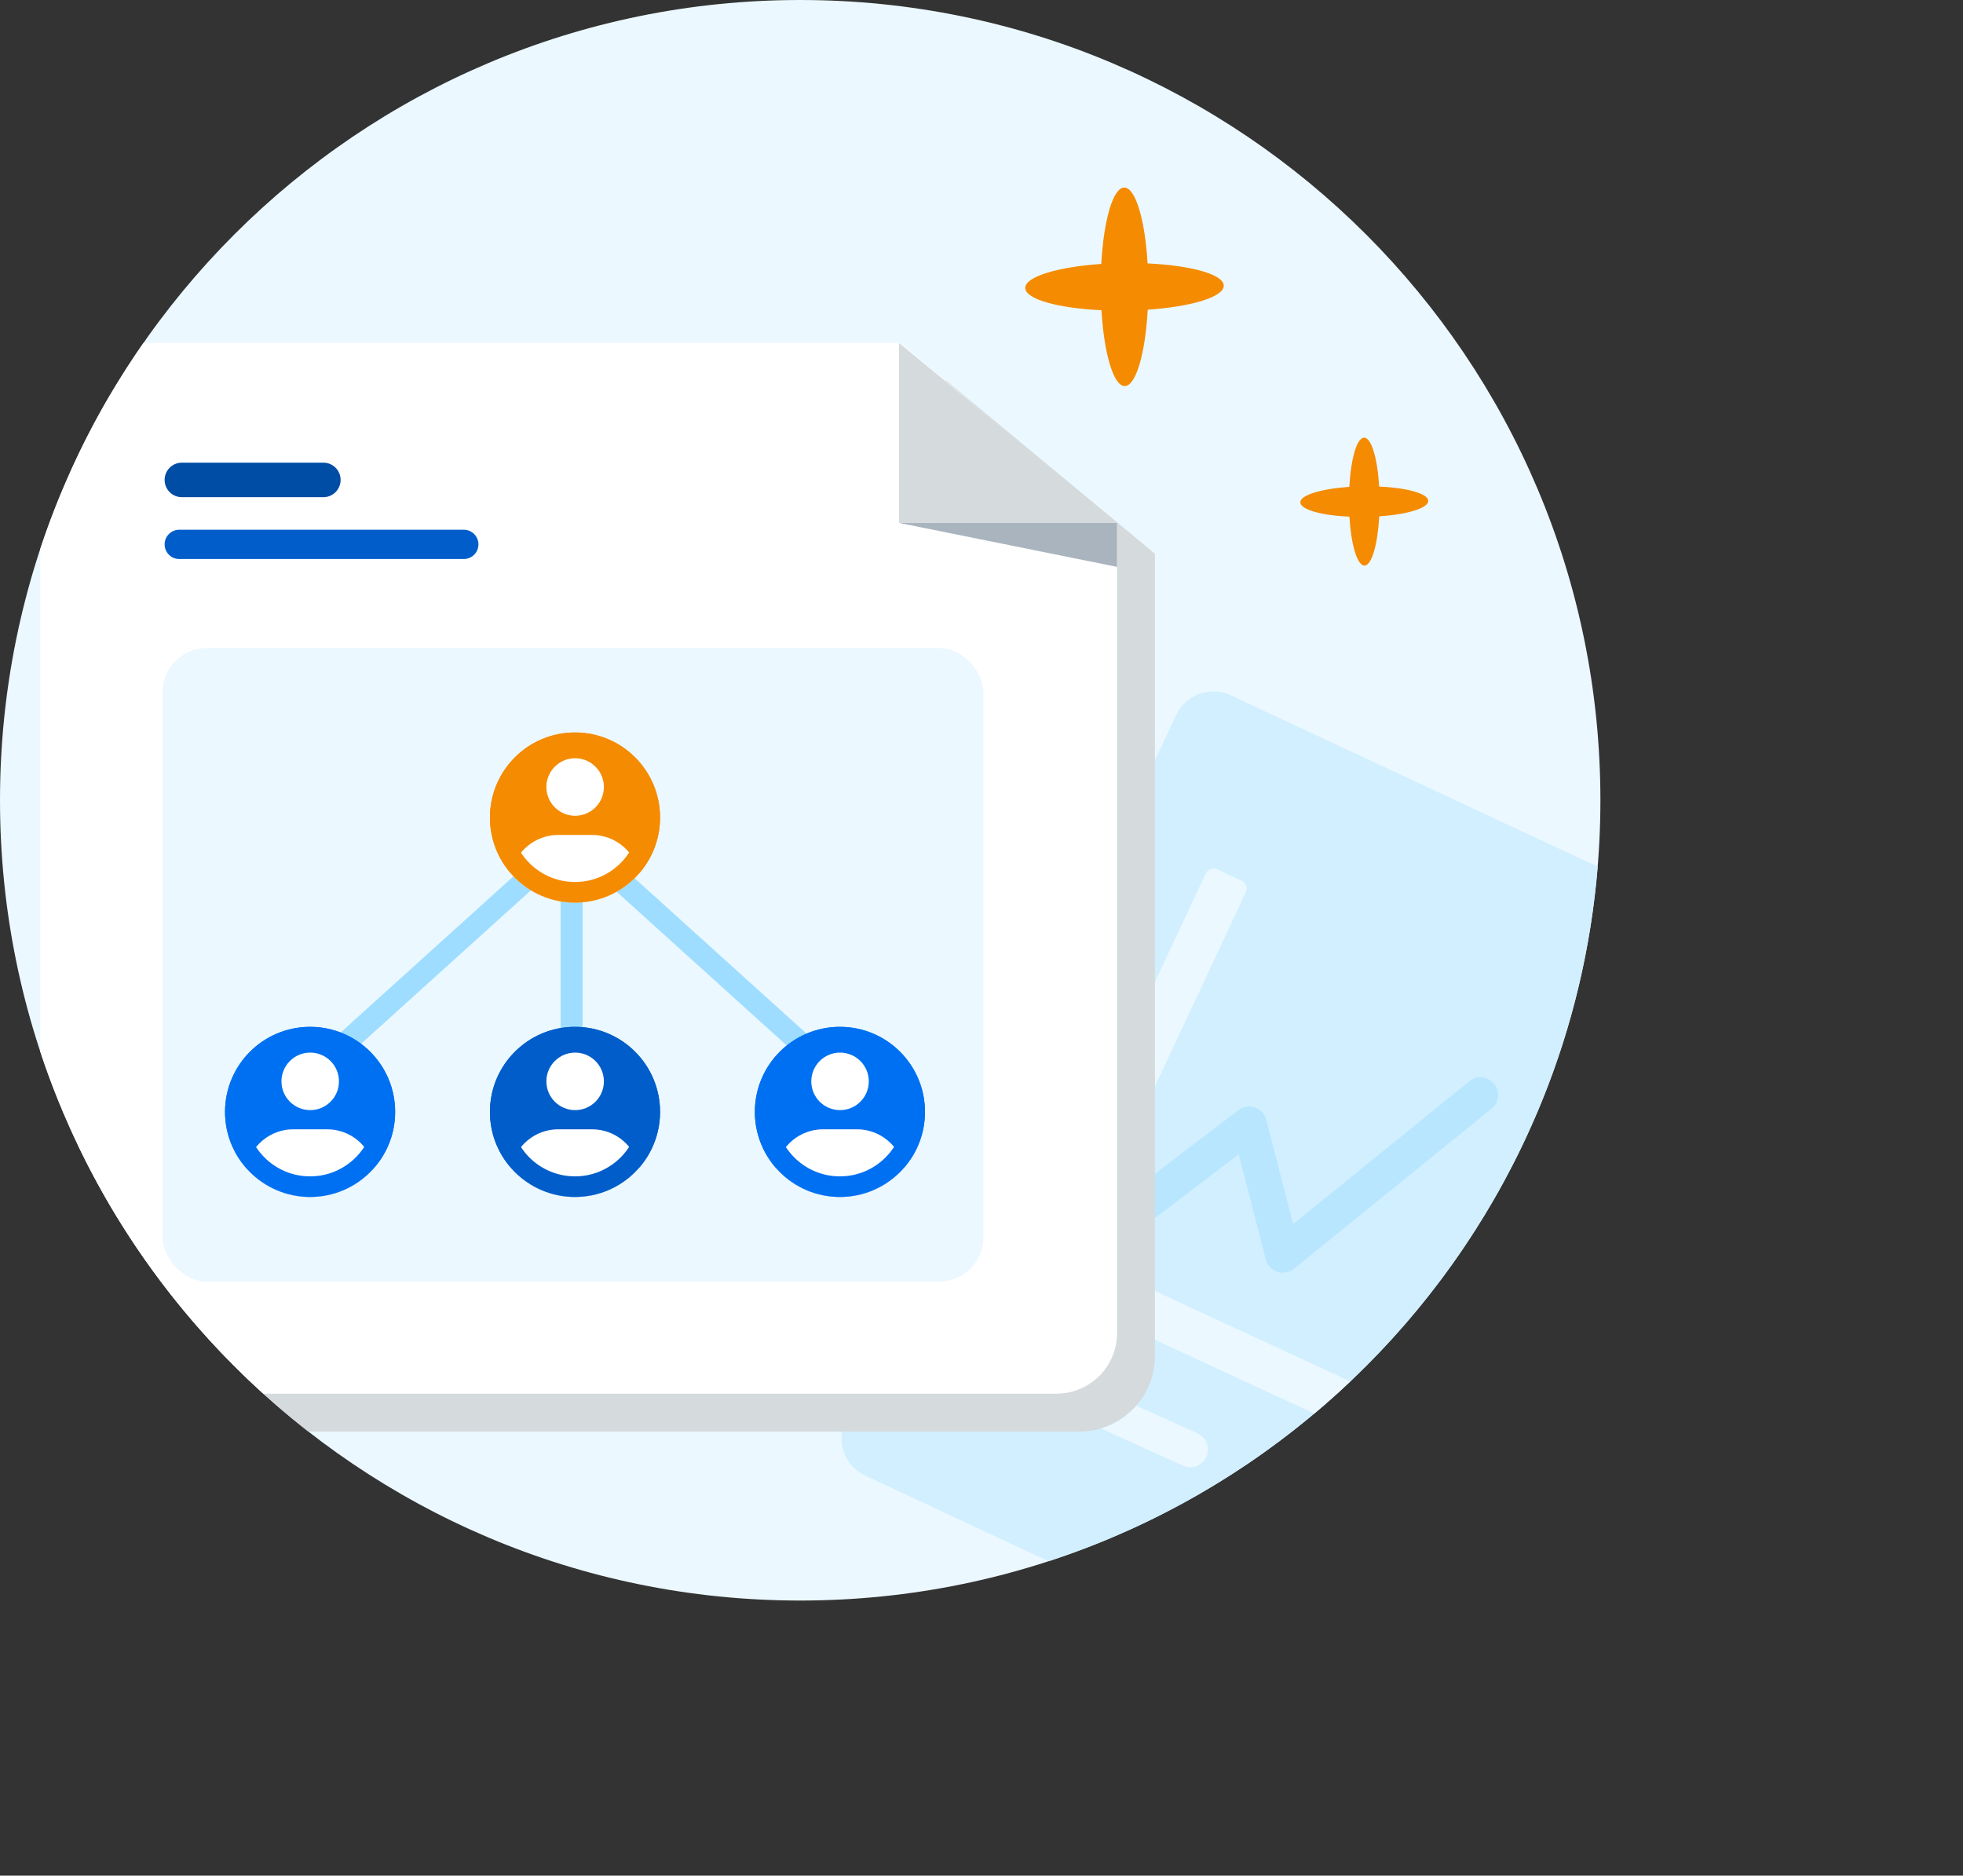 <svg width="157" height="150" viewBox="0 0 157 150" fill="none" xmlns="http://www.w3.org/2000/svg">
<rect x="0" y="0" width="157" height="150" fill="#333333" stroke="none"/>
<path d="M64 128C99.346 128 128 99.346 128 64C128 28.654 99.346 0 64 0C28.654 0 0 28.654 0 64C0 99.346 28.654 128 64 128Z" fill="#EBF8FF"/>
<path fill-rule="evenodd" clip-rule="evenodd" d="M83.868 124.855C107.875 117.022 125.641 95.379 127.782 69.31L98.435 55.607C96.792 54.84 94.835 55.551 94.064 57.196L67.617 113.637C66.847 115.282 67.554 117.237 69.197 118.004L83.868 124.855Z" fill="#D1EFFF"/>
<path fill-rule="evenodd" clip-rule="evenodd" d="M119.501 86.679C119.991 87.284 119.898 88.172 119.293 88.662L103.491 101.468C103.118 101.77 102.617 101.861 102.161 101.711C101.706 101.56 101.358 101.188 101.238 100.723L99.075 92.309L85.938 102.308C85.319 102.779 84.434 102.659 83.963 102.04C83.492 101.42 83.612 100.536 84.231 100.064L99.058 88.779C99.434 88.493 99.928 88.414 100.374 88.569C100.821 88.724 101.159 89.092 101.277 89.55L103.422 97.895L117.518 86.472C118.123 85.981 119.01 86.074 119.501 86.679Z" fill="#B8E6FF"/>
<path d="M96.43 69.863C96.595 69.51 97.014 69.358 97.367 69.523L99.298 70.427C99.65 70.593 99.802 71.012 99.637 71.365L85.325 101.935C85.16 102.288 84.74 102.44 84.388 102.275L82.457 101.371C82.105 101.206 81.953 100.786 82.118 100.433L96.43 69.863Z" fill="#EBF8FF"/>
<path fill-rule="evenodd" clip-rule="evenodd" d="M107.999 110.476L83.534 99.16C83.181 98.997 82.762 99.151 82.599 99.504L81.704 101.439C81.54 101.793 81.694 102.211 82.047 102.375L105.118 113.046C106.104 112.218 107.065 111.361 107.999 110.476Z" fill="#EBF8FF"/>
<path d="M79.066 108.619C79.387 107.909 80.225 107.588 80.934 107.909L95.789 114.635C96.498 114.956 96.81 115.797 96.489 116.507C96.168 117.216 95.33 117.537 94.621 117.216L79.766 110.491C79.057 110.17 78.745 109.328 79.066 108.619Z" fill="#EBF8FF"/>
<path fill-rule="evenodd" clip-rule="evenodd" d="M24.662 114.487H86.312C89.658 114.487 92.371 111.774 92.371 108.428V44.281L75.692 30.453H12.309C11.01 30.453 9.806 30.862 8.819 31.558C7.898 33.123 7.04 34.73 6.251 36.376C6.25 36.422 6.25 36.467 6.25 36.512V91.62C10.553 100.6 16.889 108.421 24.662 114.487Z" fill="#D5DADD"/>
<path fill-rule="evenodd" clip-rule="evenodd" d="M21.06 111.457H84.494C87.171 111.457 89.342 109.287 89.342 106.61V41.951L71.996 27.424H11.475C7.977 32.438 5.178 37.977 3.221 43.898V84.102C6.732 94.725 12.951 104.116 21.06 111.457Z" fill="white"/>
<path d="M71.903 41.818L89.342 45.335V41.818H71.903Z" fill="#A9B4BE"/>
<path d="M71.903 41.819H89.342L71.903 27.424V41.819Z" fill="#D5DADD"/>
<path d="M97.875 22.847C97.875 21.948 95.267 21.229 91.782 21.066C91.583 17.586 90.816 14.998 89.918 15C89.019 15.002 88.272 17.61 88.081 21.108C84.586 21.347 81.988 22.128 82 23.028C82.012 23.929 84.608 24.648 88.093 24.809C88.302 28.289 89.059 30.877 89.956 30.875C90.852 30.873 91.603 28.265 91.794 24.767C95.289 24.528 97.885 23.747 97.875 22.847Z" fill="#F58B00"/>
<path d="M114.231 40.057C114.231 39.478 112.55 39.014 110.304 38.909C110.176 36.666 109.682 34.999 109.102 35C108.523 35.001 108.042 36.682 107.919 38.936C105.667 39.09 103.992 39.593 104 40.174C104.008 40.754 105.681 41.218 107.926 41.321C108.061 43.564 108.549 45.232 109.127 45.231C109.705 45.229 110.189 43.549 110.312 41.294C112.564 41.14 114.237 40.637 114.231 40.057Z" fill="#F58B00"/>
<rect x="13" y="51.828" width="65.654" height="50.658" rx="3.531" fill="#EBF8FF"/>
<path fill-rule="evenodd" clip-rule="evenodd" d="M22.386 86.963L45.379 66.186L46.563 67.496L23.57 88.273L22.386 86.963Z" fill="#9EDDFF"/>
<path fill-rule="evenodd" clip-rule="evenodd" d="M69.267 86.963L46.274 66.186L45.09 67.496L68.083 88.273L69.267 86.963Z" fill="#9EDDFF"/>
<path fill-rule="evenodd" clip-rule="evenodd" d="M44.836 85.715L44.836 66.486L46.601 66.486L46.601 85.715L44.836 85.715Z" fill="#9EDDFF"/>
<path d="M52.791 65.381C52.791 69.138 49.745 72.184 45.988 72.184C42.231 72.184 39.185 69.138 39.185 65.381C39.185 61.624 42.231 58.578 45.988 58.578C49.745 58.578 52.791 61.624 52.791 65.381Z" fill="#F58B00"/>
<path fill-rule="evenodd" clip-rule="evenodd" d="M40.883 69.876C41.231 68.078 42.807 66.772 44.647 66.772H47.352C49.186 66.772 50.756 68.069 51.112 69.857C49.865 71.282 48.032 72.183 45.989 72.183C43.955 72.183 42.13 71.29 40.883 69.876ZM48.299 62.939C48.299 64.209 47.27 65.239 45.999 65.239C44.729 65.239 43.699 64.209 43.699 62.939C43.699 61.669 44.729 60.639 45.999 60.639C47.27 60.639 48.299 61.669 48.299 62.939Z" fill="white"/>
<path fill-rule="evenodd" clip-rule="evenodd" d="M45.988 70.536C48.835 70.536 51.143 68.228 51.143 65.381C51.143 62.534 48.835 60.226 45.988 60.226C43.141 60.226 40.833 62.534 40.833 65.381C40.833 68.228 43.141 70.536 45.988 70.536ZM45.988 72.184C49.745 72.184 52.791 69.138 52.791 65.381C52.791 61.624 49.745 58.578 45.988 58.578C42.231 58.578 39.185 61.624 39.185 65.381C39.185 69.138 42.231 72.184 45.988 72.184Z" fill="#F58B00"/>
<path d="M31.604 88.922C31.604 92.679 28.558 95.725 24.801 95.725C21.044 95.725 17.998 92.679 17.998 88.922C17.998 85.165 21.044 82.119 24.801 82.119C28.558 82.119 31.604 85.165 31.604 88.922Z" fill="#0070F2"/>
<path fill-rule="evenodd" clip-rule="evenodd" d="M19.695 93.416C20.044 91.619 21.619 90.313 23.459 90.313H26.164C27.998 90.313 29.569 91.611 29.924 93.398C28.677 94.824 26.844 95.724 24.802 95.724C22.767 95.724 20.942 94.831 19.695 93.416ZM27.111 86.48C27.111 87.75 26.082 88.78 24.811 88.78C23.541 88.78 22.511 87.75 22.511 86.48C22.511 85.21 23.541 84.18 24.811 84.18C26.082 84.18 27.111 85.21 27.111 86.48Z" fill="white"/>
<path fill-rule="evenodd" clip-rule="evenodd" d="M24.801 94.077C27.648 94.077 29.956 91.769 29.956 88.922C29.956 86.075 27.648 83.767 24.801 83.767C21.954 83.767 19.646 86.075 19.646 88.922C19.646 91.769 21.954 94.077 24.801 94.077ZM24.801 95.725C28.558 95.725 31.604 92.679 31.604 88.922C31.604 85.165 28.558 82.119 24.801 82.119C21.044 82.119 17.998 85.165 17.998 88.922C17.998 92.679 21.044 95.725 24.801 95.725Z" fill="#0070F2"/>
<path d="M52.791 88.922C52.791 92.679 49.745 95.725 45.988 95.725C42.231 95.725 39.185 92.679 39.185 88.922C39.185 85.165 42.231 82.119 45.988 82.119C49.745 82.119 52.791 85.165 52.791 88.922Z" fill="#005DC9"/>
<path fill-rule="evenodd" clip-rule="evenodd" d="M40.883 93.417C41.231 91.619 42.807 90.313 44.647 90.313H47.352C49.186 90.313 50.756 91.61 51.112 93.398C49.865 94.823 48.032 95.724 45.989 95.724C43.955 95.724 42.13 94.831 40.883 93.417ZM48.299 86.48C48.299 87.75 47.27 88.78 45.999 88.78C44.729 88.78 43.699 87.75 43.699 86.48C43.699 85.21 44.729 84.18 45.999 84.18C47.27 84.18 48.299 85.21 48.299 86.48Z" fill="white"/>
<path fill-rule="evenodd" clip-rule="evenodd" d="M45.988 94.077C48.835 94.077 51.143 91.769 51.143 88.922C51.143 86.075 48.835 83.767 45.988 83.767C43.141 83.767 40.833 86.075 40.833 88.922C40.833 91.769 43.141 94.077 45.988 94.077ZM45.988 95.725C49.745 95.725 52.791 92.679 52.791 88.922C52.791 85.165 49.745 82.119 45.988 82.119C42.231 82.119 39.185 85.165 39.185 88.922C39.185 92.679 42.231 95.725 45.988 95.725Z" fill="#005DC9"/>
<path d="M73.979 88.922C73.979 92.679 70.933 95.725 67.176 95.725C63.419 95.725 60.373 92.679 60.373 88.922C60.373 85.165 63.419 82.119 67.176 82.119C70.933 82.119 73.979 85.165 73.979 88.922Z" fill="#0070F2"/>
<path fill-rule="evenodd" clip-rule="evenodd" d="M62.07 93.416C62.418 91.619 63.993 90.313 65.833 90.313H68.538C70.372 90.313 71.943 91.611 72.298 93.398C71.051 94.824 69.219 95.724 67.176 95.724C65.142 95.724 63.316 94.831 62.07 93.416ZM69.486 86.48C69.486 87.75 68.456 88.78 67.186 88.78C65.915 88.78 64.886 87.75 64.886 86.48C64.886 85.21 65.915 84.18 67.186 84.18C68.456 84.18 69.486 85.21 69.486 86.48Z" fill="white"/>
<path fill-rule="evenodd" clip-rule="evenodd" d="M67.176 94.077C70.023 94.077 72.331 91.769 72.331 88.922C72.331 86.075 70.023 83.767 67.176 83.767C64.329 83.767 62.021 86.075 62.021 88.922C62.021 91.769 64.329 94.077 67.176 94.077ZM67.176 95.725C70.933 95.725 73.979 92.679 73.979 88.922C73.979 85.165 70.933 82.119 67.176 82.119C63.419 82.119 60.373 85.165 60.373 88.922C60.373 92.679 63.419 95.725 67.176 95.725Z" fill="#0070F2"/>
<path d="M25.861 37H14.547C13.784 37 13.166 37.618 13.166 38.381C13.166 39.144 13.784 39.762 14.547 39.762H25.861C26.624 39.762 27.242 39.144 27.242 38.381C27.242 37.618 26.624 37 25.861 37Z" fill="#004DA5"/>
<path d="M37.094 42.365H14.336C13.69 42.365 13.166 42.889 13.166 43.535C13.166 44.182 13.69 44.706 14.336 44.706H37.094C37.741 44.706 38.265 44.182 38.265 43.535C38.265 42.889 37.741 42.365 37.094 42.365Z" fill="#005DC9"/>
</svg>
